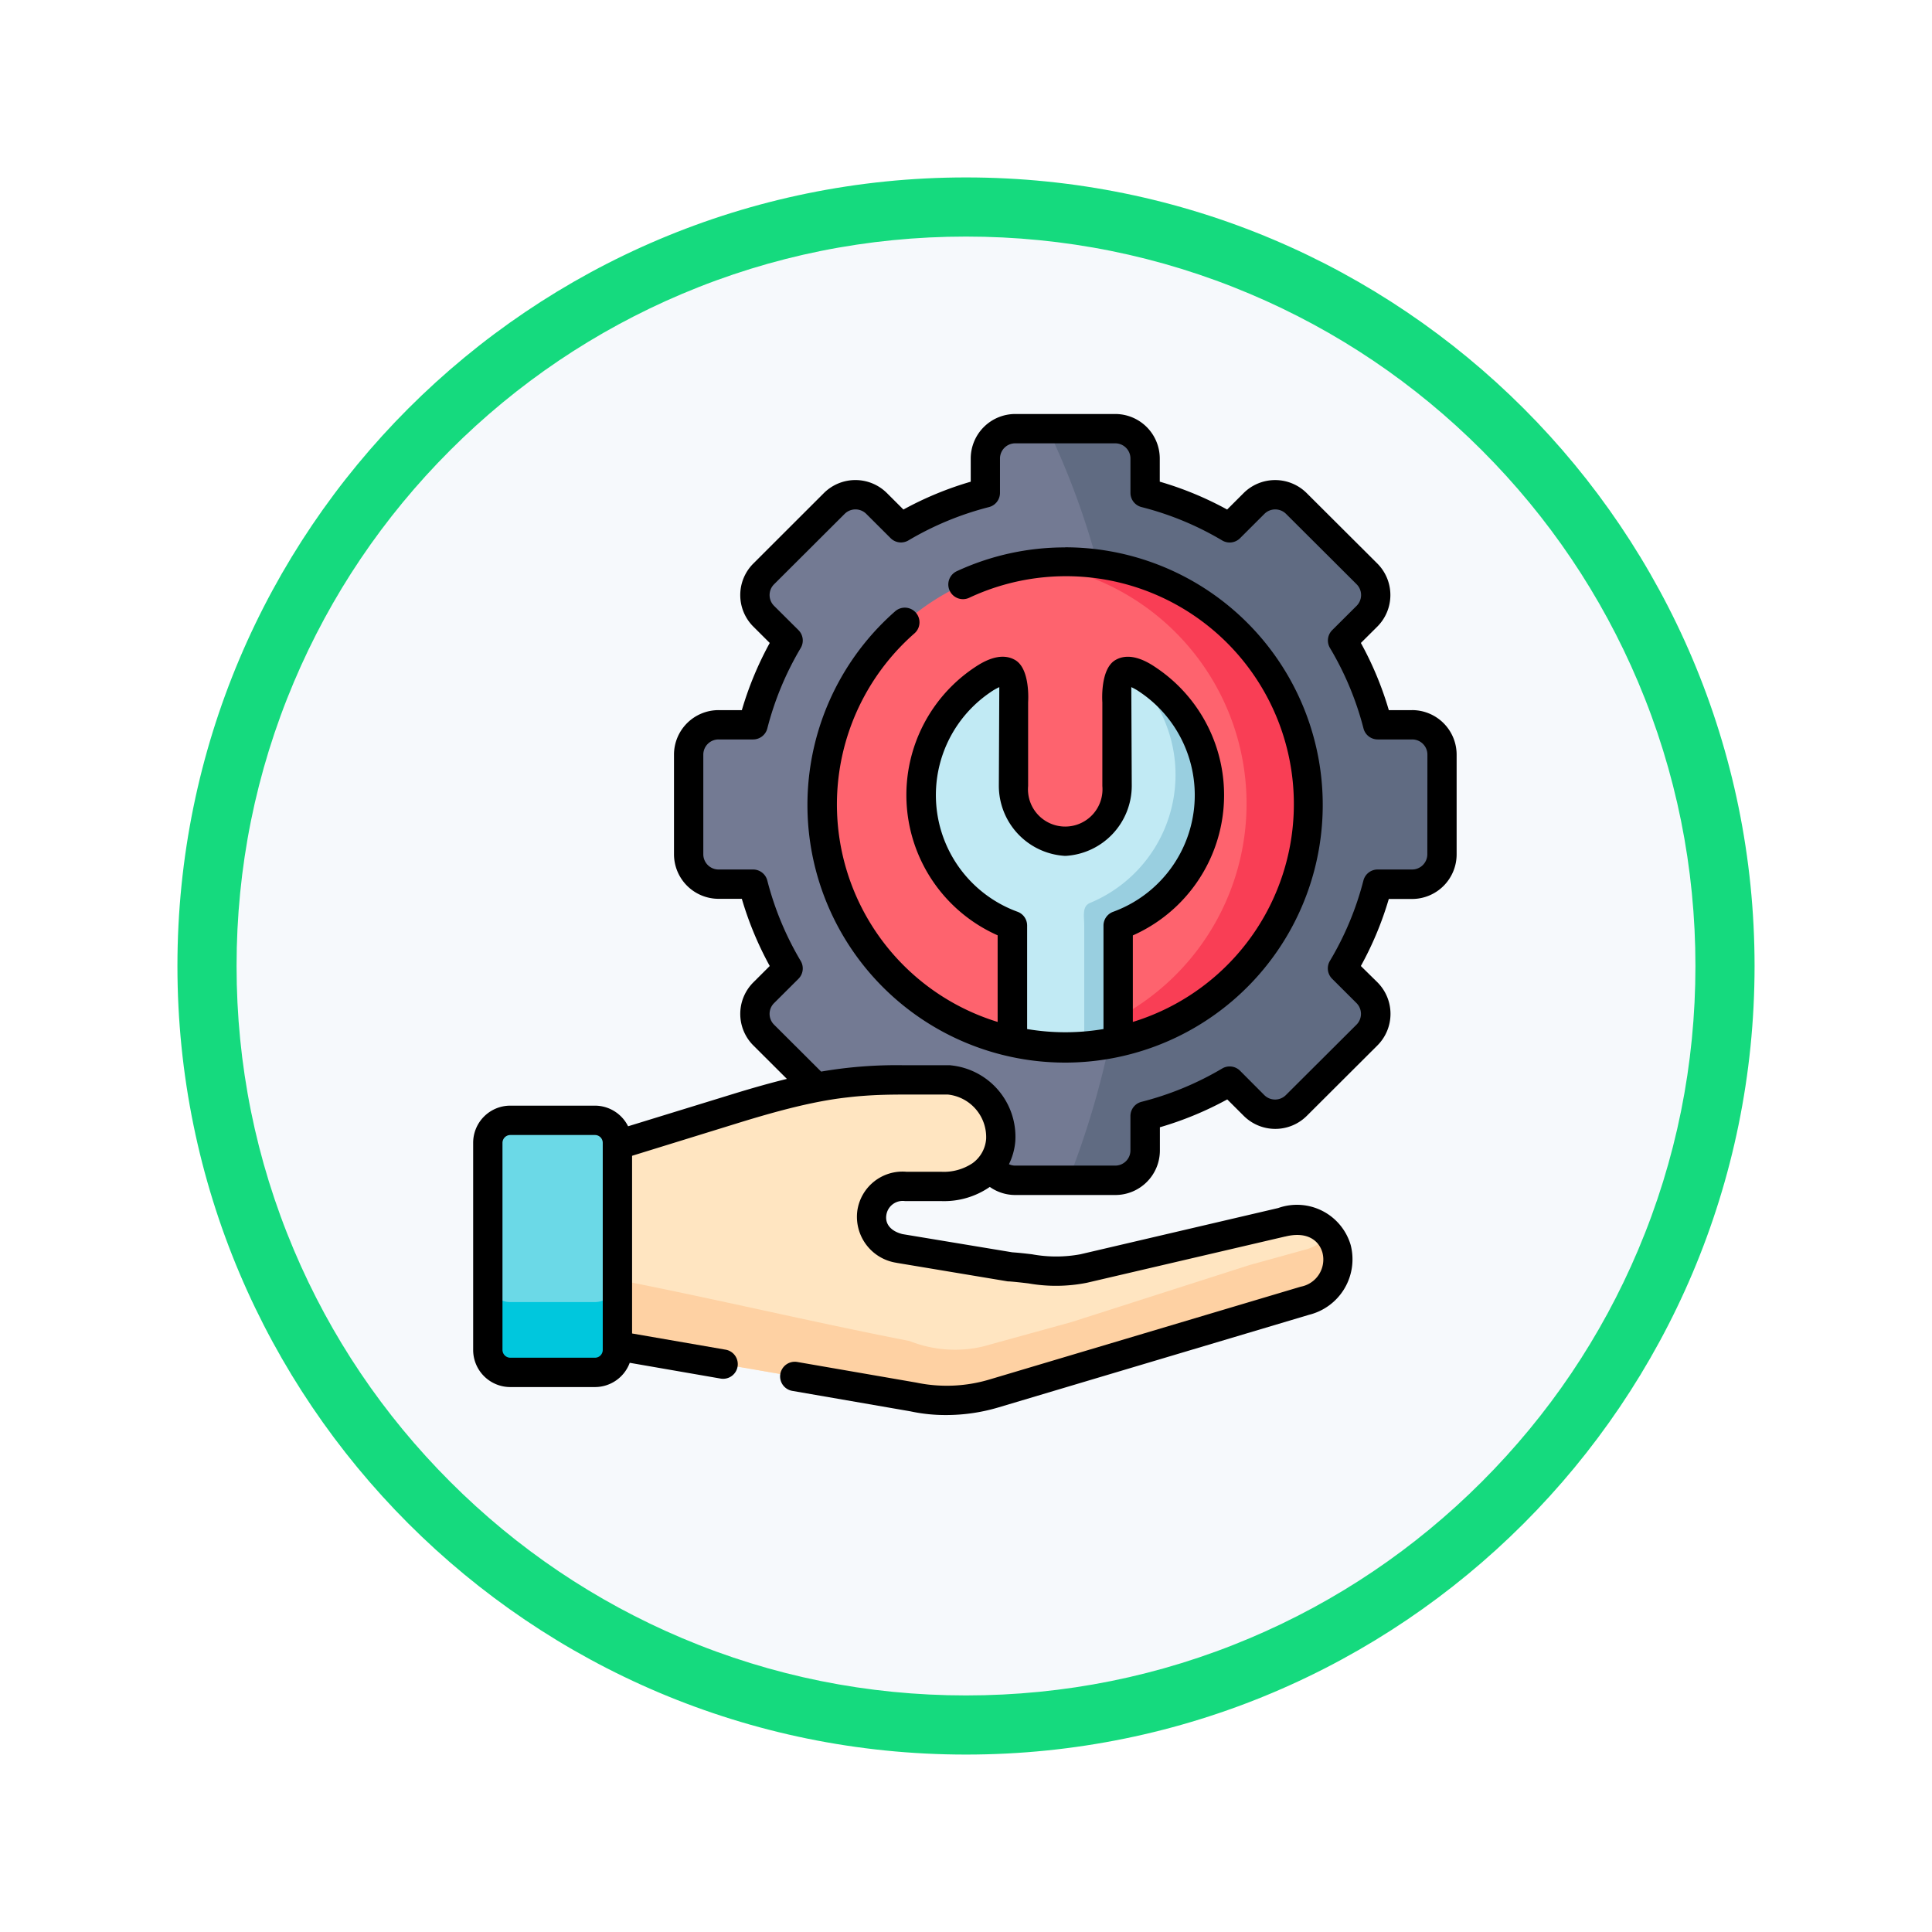 <svg xmlns="http://www.w3.org/2000/svg" xmlns:xlink="http://www.w3.org/1999/xlink" width="98" height="98" viewBox="0 0 98 98">
  <defs>
    <filter id="Trazado_982548" x="0" y="0" width="98" height="98" filterUnits="userSpaceOnUse">
      <feOffset dy="3" input="SourceAlpha"/>
      <feGaussianBlur stdDeviation="3" result="blur"/>
      <feFlood flood-opacity="0.161"/>
      <feComposite operator="in" in2="blur"/>
      <feComposite in="SourceGraphic"/>
    </filter>
  </defs>
  <g id="Grupo_1149898" data-name="Grupo 1149898" transform="translate(-612 -4559)">
    <g id="Grupo_1149695" data-name="Grupo 1149695" transform="translate(411 4104)">
      <g id="Grupo_1149263" data-name="Grupo 1149263" transform="translate(210 461)">
        <g transform="matrix(1, 0, 0, 1, -9, -6)" filter="url(#Trazado_982548)">
          <g id="Trazado_982548-2" data-name="Trazado 982548" transform="translate(9 6)" fill="#f6f9fc">
            <path d="M 40 78.5 C 34.802 78.5 29.76 77.482 25.015 75.475 C 20.43 73.536 16.313 70.76 12.776 67.224 C 9.24 63.687 6.464 59.57 4.525 54.985 C 2.518 50.24 1.5 45.198 1.5 40 C 1.5 34.802 2.518 29.76 4.525 25.015 C 6.464 20.43 9.24 16.313 12.776 12.776 C 16.313 9.24 20.43 6.464 25.015 4.525 C 29.76 2.518 34.802 1.5 40 1.5 C 45.198 1.5 50.24 2.518 54.985 4.525 C 59.57 6.464 63.687 9.24 67.224 12.776 C 70.76 16.313 73.536 20.43 75.475 25.015 C 77.482 29.76 78.5 34.802 78.5 40 C 78.5 45.198 77.482 50.24 75.475 54.985 C 73.536 59.57 70.76 63.687 67.224 67.224 C 63.687 70.76 59.57 73.536 54.985 75.475 C 50.24 77.482 45.198 78.5 40 78.5 Z" stroke="none"/>
            <path d="M 40 3 C 35.004 3 30.158 3.978 25.599 5.906 C 21.193 7.77 17.236 10.438 13.837 13.837 C 10.438 17.236 7.77 21.193 5.906 25.599 C 3.978 30.158 3 35.004 3 40 C 3 44.996 3.978 49.842 5.906 54.401 C 7.77 58.807 10.438 62.764 13.837 66.163 C 17.236 69.562 21.193 72.23 25.599 74.094 C 30.158 76.022 35.004 77 40 77 C 44.996 77 49.842 76.022 54.401 74.094 C 58.807 72.23 62.764 69.562 66.163 66.163 C 69.562 62.764 72.23 58.807 74.094 54.401 C 76.022 49.842 77 44.996 77 40 C 77 35.004 76.022 30.158 74.094 25.599 C 72.23 21.193 69.562 17.236 66.163 13.837 C 62.764 10.438 58.807 7.77 54.401 5.906 C 49.842 3.978 44.996 3 40 3 M 40 0 C 62.091 0 80 17.909 80 40 C 80 62.091 62.091 80 40 80 C 17.909 80 0 62.091 0 40 C 0 17.909 17.909 0 40 0 Z" stroke="none" fill="#15da7e"/>
          </g>
        </g>
      </g>
    </g>
    <g id="soporte-tecnico" transform="translate(631.501 4580)">
      <g id="Grupo_1149887" data-name="Grupo 1149887" transform="translate(15.431 0.744)">
        <path id="Trazado_985263" data-name="Trazado 985263" d="M137.875,10.759a16.155,16.155,0,0,1,4.285,1.772L143.4,11.3a1.523,1.523,0,0,1,2.145,0l3.586,3.575a1.521,1.521,0,0,1,0,2.14l-1.24,1.235a16.221,16.221,0,0,1,1.779,4.275h1.747a1.52,1.52,0,0,1,1.518,1.512v5.058a1.521,1.521,0,0,1-1.518,1.515h-1.747a16.162,16.162,0,0,1-1.779,4.272l1.24,1.237a1.521,1.521,0,0,1,0,2.14l-3.586,3.575a1.523,1.523,0,0,1-2.145,0L142.16,40.6a16.248,16.248,0,0,1-4.285,1.772v1.746a1.518,1.518,0,0,1-1.515,1.512h-5.069a1.52,1.52,0,0,1-1.518-1.512V42.368a16.232,16.232,0,0,1-4.282-1.772l-1.237,1.235a1.523,1.523,0,0,1-2.145,0l-3.586-3.575a1.515,1.515,0,0,1,0-2.14l1.237-1.235a16.306,16.306,0,0,1-1.776-4.275h-1.747a1.519,1.519,0,0,1-1.518-1.515V24.033a1.518,1.518,0,0,1,1.518-1.512h1.747a16.31,16.31,0,0,1,1.776-4.275l-1.237-1.234a1.515,1.515,0,0,1,0-2.14l3.586-3.575a1.523,1.523,0,0,1,2.145,0l1.237,1.235a16.269,16.269,0,0,1,4.282-1.772V9.013A1.52,1.52,0,0,1,131.291,7.5h5.069a1.518,1.518,0,0,1,1.515,1.512Z" transform="translate(-114.719 -7.501)" fill="#737a93" fill-rule="evenodd"/>
      </g>
      <g id="Grupo_1149888" data-name="Grupo 1149888" transform="translate(33.641 0.744)">
        <path id="Trazado_985264" data-name="Trazado 985264" d="M314.521,14.871,310.935,11.3a1.523,1.523,0,0,0-2.145,0l-1.237,1.235a16.155,16.155,0,0,0-4.285-1.772V9.013A1.518,1.518,0,0,0,301.753,7.5h-3.431a39.775,39.775,0,0,1,2.538,6.876,12.292,12.292,0,0,1,1.04,24.188c-.146.034-.295.063-.441.091a43.6,43.6,0,0,1-2.094,6.97h2.389a1.518,1.518,0,0,0,1.515-1.512V42.368a16.251,16.251,0,0,0,4.285-1.772l1.237,1.235a1.524,1.524,0,0,0,2.145,0l3.586-3.575a1.521,1.521,0,0,0,0-2.14l-1.24-1.237a16.162,16.162,0,0,0,1.779-4.272h1.747a1.521,1.521,0,0,0,1.518-1.515V24.033a1.52,1.52,0,0,0-1.518-1.512H315.06a16.221,16.221,0,0,0-1.779-4.275l1.24-1.235a1.521,1.521,0,0,0,0-2.141Z" transform="translate(-298.322 -7.501)" fill="#606b82" fill-rule="evenodd"/>
      </g>
      <g id="Grupo_1149889" data-name="Grupo 1149889" transform="translate(22.216 7.511)">
        <path id="Trazado_985265" data-name="Trazado 985265" d="M195.45,100.319a12.294,12.294,0,1,0-12.321-12.294A12.331,12.331,0,0,0,195.45,100.319Z" transform="translate(-183.129 -75.731)" fill="#fe636e" fill-rule="evenodd"/>
      </g>
      <g id="Grupo_1149890" data-name="Grupo 1149890" transform="translate(27.225 13.056)">
        <path id="Trazado_985266" data-name="Trazado 985266" d="M243.629,144.532a7.043,7.043,0,0,0,1.529-12.454c-1.962-1.337-1.584.774-1.584,1.129v4.241a2.632,2.632,0,1,1-5.253,0v-4.241c0-.354.378-2.466-1.584-1.129a7.043,7.043,0,0,0,1.529,12.454v5.858a12.472,12.472,0,0,0,5.362,0Z" transform="translate(-233.636 -131.639)" fill="#c1eaf4" fill-rule="evenodd"/>
      </g>
      <g id="Grupo_1149891" data-name="Grupo 1149891" transform="translate(35.479 13.058)">
        <path id="Trazado_985267" data-name="Trazado 985267" d="M318.595,150.407v-5.858a7.043,7.043,0,0,0,1.529-12.454,2.237,2.237,0,0,0-.962-.437,7.039,7.039,0,0,1-1.993,11.742c-.421.177-.295.674-.295,1.18v6.084a12.262,12.262,0,0,0,1.721-.257Z" transform="translate(-316.856 -131.658)" fill="#99cfe0" fill-rule="evenodd"/>
      </g>
      <g id="Grupo_1149892" data-name="Grupo 1149892" transform="translate(33.116 7.511)">
        <path id="Trazado_985268" data-name="Trazado 985268" d="M306.779,88.025a12.315,12.315,0,0,0-13.742-12.211,12.289,12.289,0,0,1,4.1,23.022v1.192A12.3,12.3,0,0,0,306.779,88.025Z" transform="translate(-293.037 -75.731)" fill="#f93e55" fill-rule="evenodd"/>
      </g>
      <g id="Grupo_1149893" data-name="Grupo 1149893" transform="translate(8.528 33.776)">
        <path id="Trazado_985269" data-name="Trazado 985269" d="M48.407,343.855,45.122,349l3.285,5.044,6.347,1.1,8.664,1.5a8.3,8.3,0,0,0,4.1-.18l15.764-4.7c2.752-.82,1.948-4.755-1.18-3.978l-1.618.377-8.429,1.966a5.548,5.548,0,0,1-1.524.131c-.7-.031-1.4-.157-2.185-.217l-5.625-.937a1.582,1.582,0,1,1,.332-3.146h1.79c4,0,3.915-4.824.4-5.4H62.914c-.833,0-1.59.023-2.354.091A28.814,28.814,0,0,0,54.436,342l-3.829,1.18Z" transform="translate(-45.122 -340.554)" fill="#ffe5c1" fill-rule="evenodd"/>
      </g>
      <g id="Grupo_1149894" data-name="Grupo 1149894" transform="translate(5.243 35.828)">
        <path id="Trazado_985270" data-name="Trazado 985270" d="M12,362.379V372.9a1.139,1.139,0,0,0,1.137,1.129h4.3a1.139,1.139,0,0,0,1.137-1.137V362.378a1.139,1.139,0,0,0-1.137-1.137h-4.3A1.139,1.139,0,0,0,12,362.37Z" transform="translate(-12 -361.241)" fill="#6bd9e7" fill-rule="evenodd"/>
      </g>
      <g id="Grupo_1149895" data-name="Grupo 1149895" transform="translate(11.813 41.621)">
        <path id="Trazado_985271" data-name="Trazado 985271" d="M78.245,421.936v3.355l6.347,1.1,8.664,1.5a8.3,8.3,0,0,0,4.1-.18l15.764-4.7a2.114,2.114,0,0,0,1.229-3.361,2.348,2.348,0,0,1-1.229.769l-2.8.774-9.039,2.895-4.474,1.234a6.228,6.228,0,0,1-3.74-.274c-5-.974-9.824-2.132-14.827-3.109Z" transform="translate(-78.245 -419.647)" fill="#fed1a3" fill-rule="evenodd"/>
      </g>
      <g id="Grupo_1149896" data-name="Grupo 1149896" transform="translate(5.243 43.91)">
        <path id="Trazado_985272" data-name="Trazado 985272" d="M18.57,446.081v-3.355a1.139,1.139,0,0,1-1.137,1.137h-4.3A1.139,1.139,0,0,1,12,442.735V446.3a1.139,1.139,0,0,0,1.137,1.129h4.3a1.139,1.139,0,0,0,1.137-1.137v-.211Z" transform="translate(-12 -442.726)" fill="#00c7dd" fill-rule="evenodd"/>
      </g>
      <g id="Grupo_1149897" data-name="Grupo 1149897" transform="translate(4.499)">
        <path id="Trazado_985273" data-name="Trazado 985273" d="M188.693,68.23a13.026,13.026,0,0,0-5.49,1.2.744.744,0,1,0,.623,1.351A11.559,11.559,0,1,1,192.118,92.3V87.911a7.785,7.785,0,0,0,1.2-13.568c-.316-.215-1.276-.87-2.083-.4-.789.455-.665,2.124-.664,2.148v4.241a1.89,1.89,0,1,1-3.765,0V76.09c0-.028.125-1.7-.664-2.151-.806-.465-1.767.19-2.082.4a7.784,7.784,0,0,0,1.2,13.568V92.3a11.54,11.54,0,0,1-4.205-19.722.744.744,0,0,0-.979-1.12,13.069,13.069,0,1,0,8.609-3.233Zm-1.937,24.428V87.412a.744.744,0,0,0-.486-.7A6.3,6.3,0,0,1,184.9,75.573a2.733,2.733,0,0,1,.444-.255l-.023,5.011a3.564,3.564,0,0,0,3.321,3.546.778.778,0,0,0,.1,0,3.564,3.564,0,0,0,3.321-3.546l-.023-5.011a2.75,2.75,0,0,1,.444.256,6.3,6.3,0,0,1-1.369,11.141.744.744,0,0,0-.486.7v5.246a11.621,11.621,0,0,1-3.874,0Z" transform="translate(-158.655 -61.463)"/>
        <path id="Trazado_985274" data-name="Trazado 985274" d="M52.126,15.021h-1.18a16.879,16.879,0,0,0-1.417-3.407l.838-.834a2.263,2.263,0,0,0,0-3.192L46.78,4.012a2.268,2.268,0,0,0-3.2,0l-.835.834a16.932,16.932,0,0,0-3.417-1.413V2.256A2.26,2.26,0,0,0,37.071,0H32a2.261,2.261,0,0,0-2.261,2.255V3.434a17,17,0,0,0-3.414,1.412l-.836-.834a2.266,2.266,0,0,0-3.2,0L18.709,7.588a2.26,2.26,0,0,0,0,3.194l.835.832a17.039,17.039,0,0,0-1.415,3.407H16.949a2.261,2.261,0,0,0-2.262,2.255v5.058a2.263,2.263,0,0,0,2.262,2.258h1.179A17.038,17.038,0,0,0,19.544,28l-.835.833a2.261,2.261,0,0,0,0,3.194l1.705,1.7c-.817.2-1.73.456-2.79.783L12.359,36.13a1.881,1.881,0,0,0-1.683-1.046H6.38A1.883,1.883,0,0,0,4.5,36.966V47.476A1.883,1.883,0,0,0,6.38,49.358h4.3a1.882,1.882,0,0,0,1.762-1.23l4.61.8a.8.8,0,0,0,.128.011.744.744,0,0,0,.126-1.477l-4.745-.822V37.627l5.5-1.7c1.439-.442,2.591-.751,3.6-.963.661-.139,1.259-.237,1.835-.3.307-.037.609-.064.909-.085.621-.044,1.242-.058,1.915-.058h2.264a2.173,2.173,0,0,1,1.937,2.245A1.673,1.673,0,0,1,29.834,38a2.615,2.615,0,0,1-1.581.438H26.488a2.316,2.316,0,0,0-2.5,1.968,2.359,2.359,0,0,0,1.972,2.646l.049.01L31.633,44,31.7,44c.333.025.656.063.967.1a8.033,8.033,0,0,0,2.969-.033l10.046-2.344.011,0c1.149-.286,1.728.237,1.888.822a1.4,1.4,0,0,1-1.1,1.721l-15.763,4.7a7.558,7.558,0,0,1-3.727.168l-.038-.007-6.022-1.043a.744.744,0,0,0-.254,1.466l6,1.039a8.428,8.428,0,0,0,1.814.188,9.3,9.3,0,0,0,2.648-.385l15.763-4.7a2.9,2.9,0,0,0,2.11-3.538,2.84,2.84,0,0,0-3.676-1.877L35.3,42.623a6.756,6.756,0,0,1-2.454,0c-.317-.038-.645-.076-1-.1L26.279,41.6c-.585-.146-.892-.506-.821-.967a.839.839,0,0,1,.95-.708l.055,0h1.79a4.078,4.078,0,0,0,2.453-.719,2.241,2.241,0,0,0,1.3.41h5.069a2.26,2.26,0,0,0,2.259-2.255V36.18a17.049,17.049,0,0,0,3.417-1.413l.836.834a2.266,2.266,0,0,0,3.2,0l3.586-3.577a2.263,2.263,0,0,0,0-3.192L49.528,28a16.877,16.877,0,0,0,1.417-3.4h1.18a2.263,2.263,0,0,0,2.261-2.258V17.276a2.261,2.261,0,0,0-2.261-2.256ZM10.676,47.87H6.38a.4.4,0,0,1-.393-.394V36.966a.4.4,0,0,1,.393-.393h4.3a.394.394,0,0,1,.393.393v.1c0,.007,0,.015,0,.023v10.39A.394.394,0,0,1,10.676,47.87ZM52.9,22.334a.773.773,0,0,1-.774.771H50.378a.744.744,0,0,0-.72.559,15.425,15.425,0,0,1-1.7,4.076.744.744,0,0,0,.113.908l1.239,1.236a.774.774,0,0,1,0,1.089l-3.586,3.575a.775.775,0,0,1-1.094,0L43.4,33.313a.746.746,0,0,0-.906-.114A15.487,15.487,0,0,1,38.4,34.89a.744.744,0,0,0-.56.721v1.746a.77.77,0,0,1-.772.768H32a.753.753,0,0,1-.323-.071A3.211,3.211,0,0,0,32,36.885a3.639,3.639,0,0,0-3.235-3.842.7.7,0,0,0-.12-.01H26.32a22.527,22.527,0,0,0-4.17.323l-2.39-2.383a.771.771,0,0,1,0-1.087L21,28.65a.743.743,0,0,0,.114-.907,15.565,15.565,0,0,1-1.694-4.079.744.744,0,0,0-.721-.559H16.949a.774.774,0,0,1-.775-.771V17.276a.772.772,0,0,1,.775-.768H18.7a.744.744,0,0,0,.721-.559,15.554,15.554,0,0,1,1.694-4.08A.743.743,0,0,0,21,10.962L19.76,9.728a.771.771,0,0,1,0-1.087l3.585-3.576a.776.776,0,0,1,1.094,0L25.677,6.3a.743.743,0,0,0,.9.113,15.557,15.557,0,0,1,4.086-1.691.744.744,0,0,0,.56-.72V2.255A.771.771,0,0,1,32,1.488h5.069a.77.77,0,0,1,.772.768V4a.744.744,0,0,0,.561.721,15.413,15.413,0,0,1,4.087,1.69A.744.744,0,0,0,43.4,6.3l1.237-1.235a.778.778,0,0,1,1.095,0l3.584,3.574a.773.773,0,0,1,0,1.088l-1.24,1.235a.743.743,0,0,0-.114.908,15.489,15.489,0,0,1,1.7,4.079.744.744,0,0,0,.72.559h1.748a.771.771,0,0,1,.774.768Z" transform="translate(-4.499)"/>
      </g>
    </g>
  </g>
</svg>
